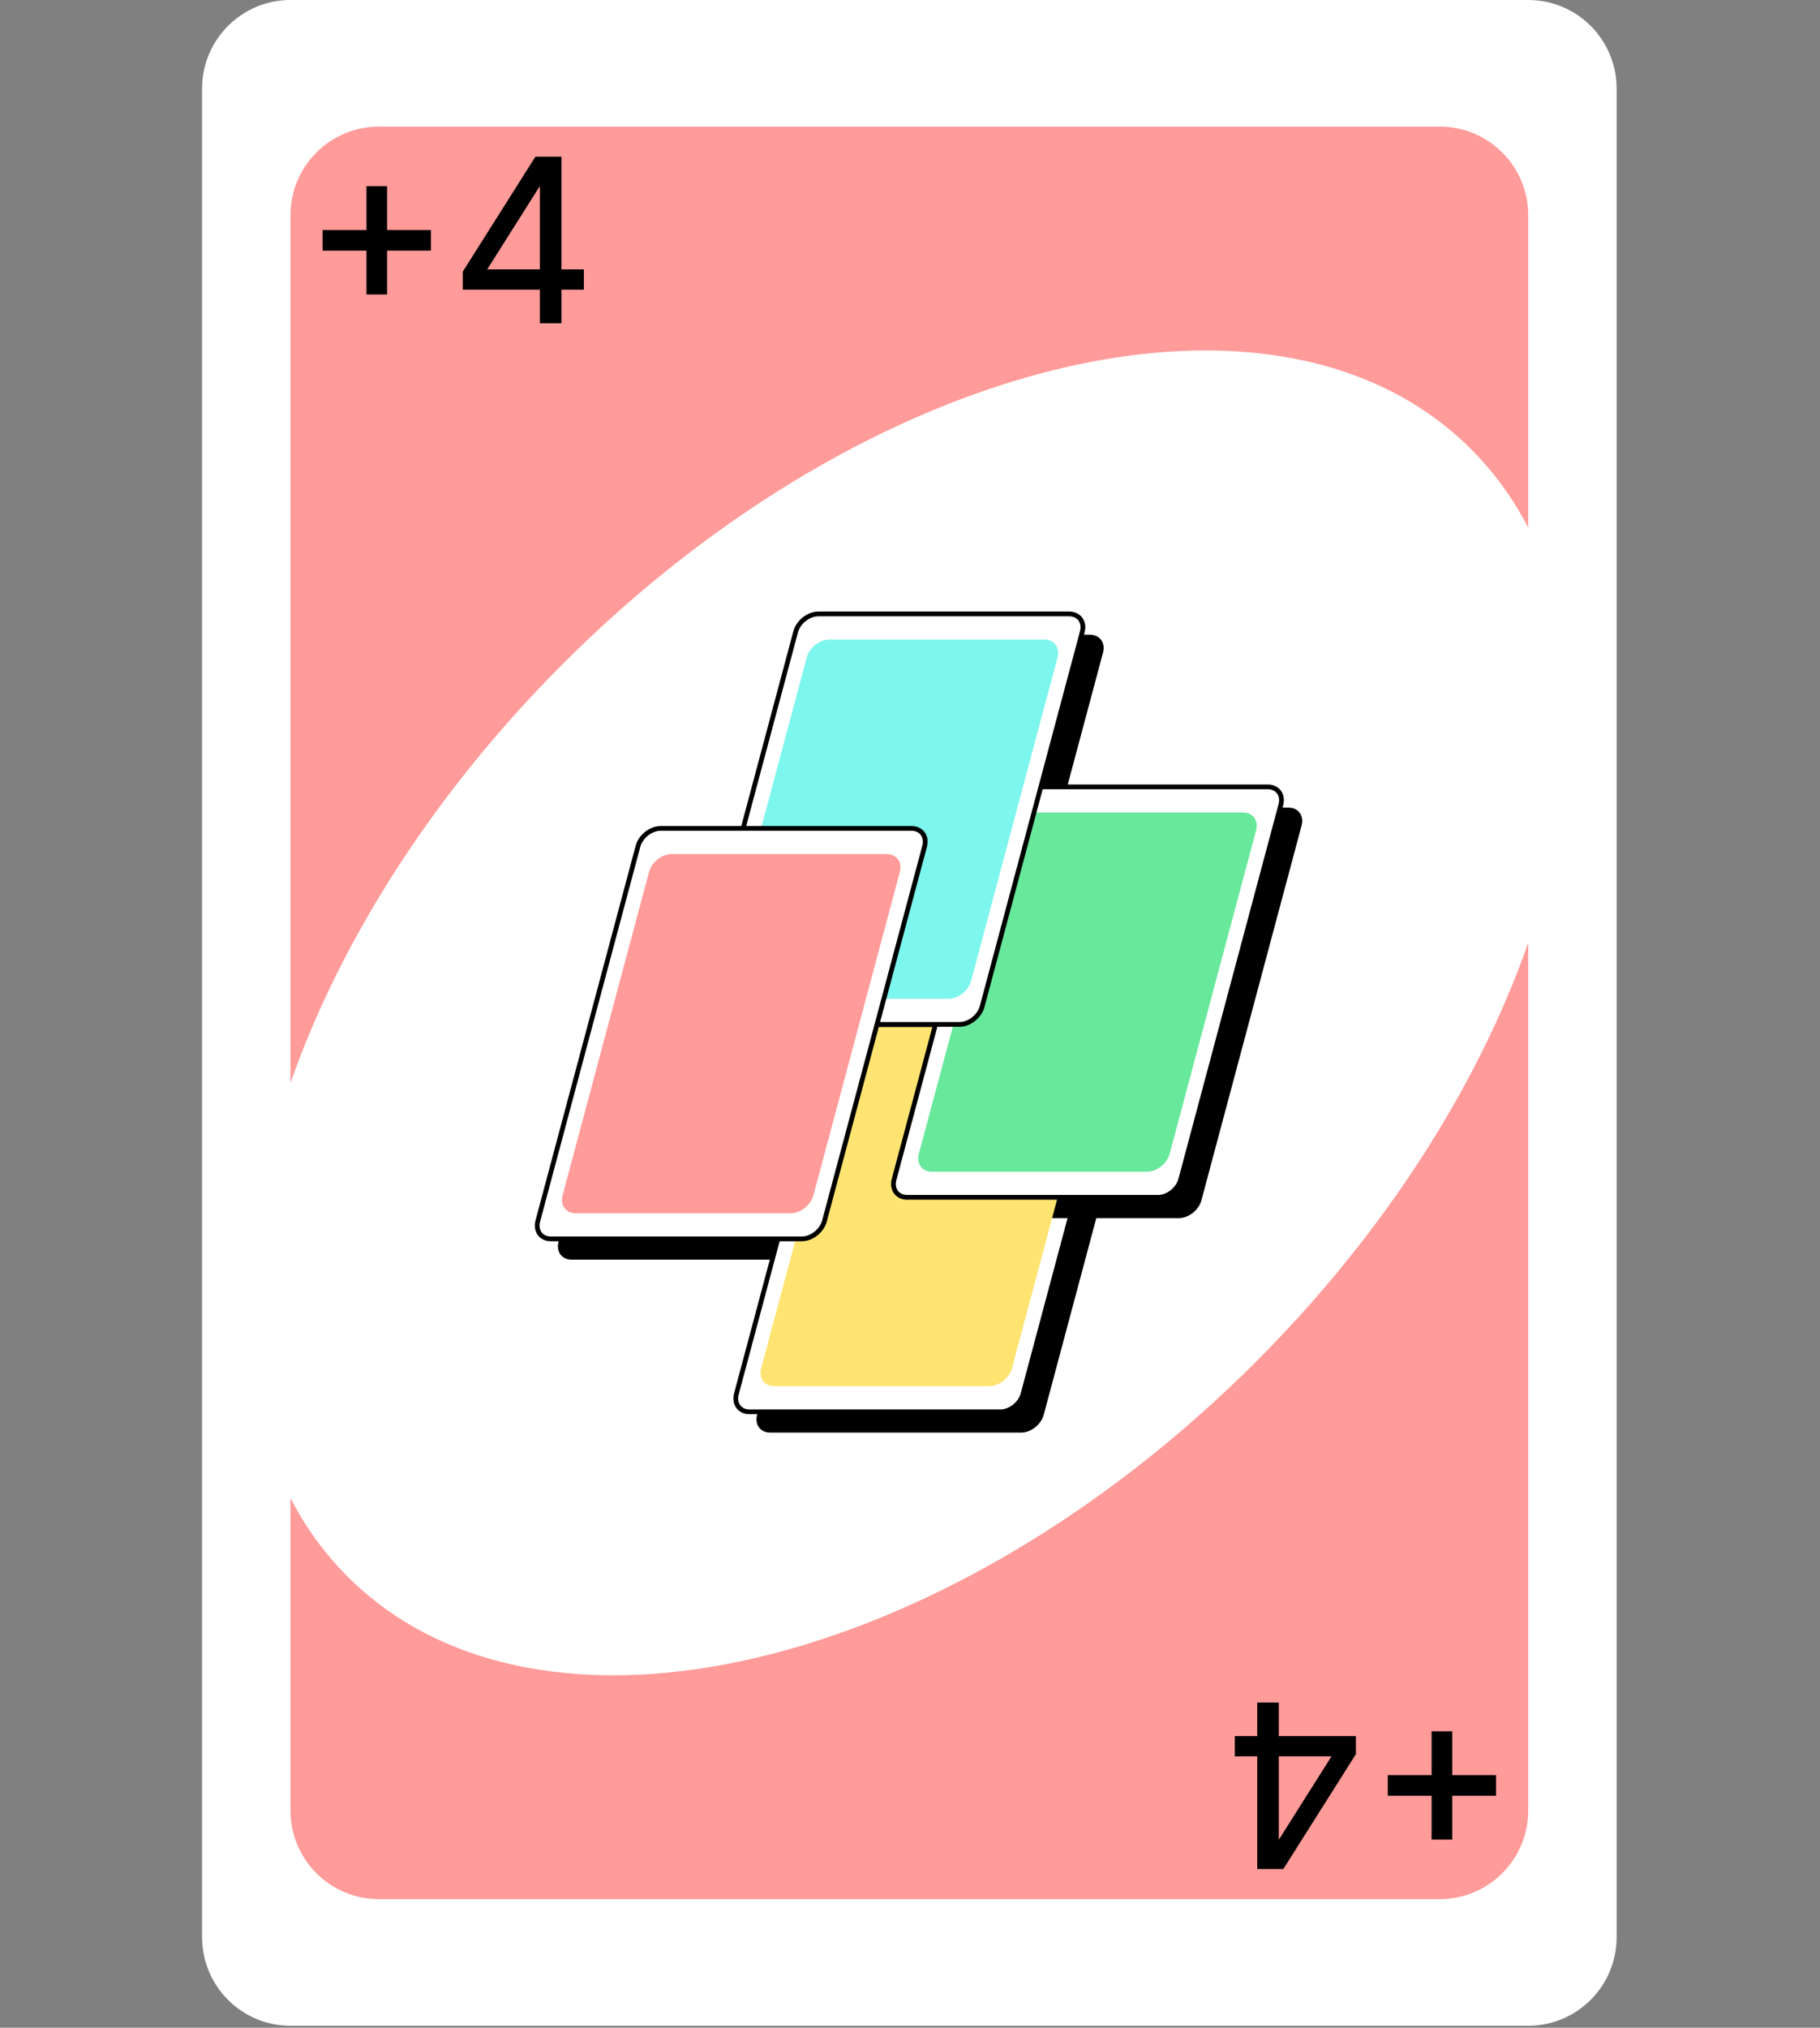 <svg width="527" height="587" viewBox="0 0 527 587" fill="none" xmlns="http://www.w3.org/2000/svg">
<rect x="0" y="0" width="527" height="587" fill="#808080" stroke="none"/>
<path d="M442.51 0H84.11C69.972 0 58.51 11.487 58.51 25.657V560.771C58.51 574.941 69.972 586.429 84.11 586.429H442.51C456.649 586.429 468.11 574.941 468.11 560.771V25.657C468.11 11.487 456.649 0 442.51 0Z" fill="white"/>
<path d="M109.71 36.652H416.91C431.048 36.652 442.51 48.139 442.51 62.309V524.12C442.51 538.29 431.048 549.777 416.91 549.777H109.71C95.571 549.777 84.11 538.29 84.11 524.12V62.309C84.11 48.139 95.571 36.652 109.71 36.652Z" fill="#FF9B99"/>
<path d="M100.57 456.319C156.113 511.986 274.001 484.089 363.88 394.01C453.759 303.93 481.593 185.778 426.05 130.111C370.506 74.443 252.618 102.34 162.74 192.42C72.861 282.499 45.026 400.651 100.57 456.319Z" fill="white"/>
<path d="M254.802 295.885C251.928 295.885 248.995 298.204 248.225 301.084L219.235 409.52C218.465 412.4 220.158 414.719 223.032 414.719H295.657C298.531 414.719 301.465 412.4 302.235 409.52L331.225 301.084C331.995 298.204 330.3 295.885 327.427 295.885H254.802V295.885Z" fill="black"/>
<path d="M197.303 245.824C194.429 245.824 191.495 248.143 190.725 251.024L161.735 359.459C160.965 362.339 162.66 364.658 165.534 364.658H238.159C241.033 364.658 243.967 362.339 244.737 359.459L273.725 251.024C274.495 248.143 272.802 245.824 269.928 245.824H197.303V245.824Z" fill="black"/>
<path d="M321.427 289.872H248.802C245.937 289.872 242.992 292.2 242.224 295.071L213.234 403.505C212.467 406.377 214.167 408.705 217.032 408.705H289.657C292.522 408.705 295.467 406.377 296.235 403.505L325.225 295.071C325.992 292.2 324.292 289.872 321.427 289.872Z" fill="white" stroke="black" stroke-width="1.377"/>
<path d="M300.462 233.798C297.588 233.798 294.654 236.116 293.884 238.997L264.894 347.432C264.124 350.312 265.817 352.631 268.691 352.631H341.318C344.192 352.631 347.124 350.312 347.894 347.432L376.884 238.997C377.654 236.116 375.961 233.798 373.087 233.798H300.462Z" fill="black"/>
<path d="M242.962 183.739C240.088 183.739 237.156 186.058 236.386 188.938L207.395 297.371C206.625 300.252 208.318 302.57 211.192 302.57H283.817C286.691 302.57 289.625 300.252 290.395 297.371L319.386 188.938C320.156 186.058 318.46 183.739 315.587 183.739H242.962Z" fill="black"/>
<path d="M252.004 297.299H314.254C317.119 297.299 318.819 299.627 318.051 302.498L293.033 396.078C292.265 398.95 289.32 401.277 286.455 401.277H224.205C221.34 401.277 219.64 398.95 220.407 396.078L245.426 302.498C246.194 299.627 249.139 297.299 252.004 297.299Z" fill="#FFE471"/>
<path d="M367.086 227.785H294.461C291.596 227.785 288.651 230.113 287.883 232.984L258.893 341.419C258.126 344.29 259.826 346.618 262.691 346.618H335.316C338.181 346.618 341.126 344.29 341.894 341.419L370.884 232.984C371.651 230.113 369.951 227.785 367.086 227.785Z" fill="white" stroke="black" stroke-width="1.377"/>
<path d="M297.663 235.212H359.913C362.778 235.212 364.478 237.54 363.711 240.411L338.692 333.991C337.924 336.862 334.979 339.19 332.114 339.19H269.864C266.999 339.19 265.299 336.862 266.067 333.991L291.085 240.411C291.853 237.54 294.798 235.212 297.663 235.212Z" fill="#68E89B"/>
<path d="M309.588 177.725H236.962C234.097 177.725 231.153 180.053 230.385 182.924L201.395 291.358C200.627 294.229 202.327 296.557 205.192 296.557H277.818C280.683 296.557 283.627 294.229 284.395 291.358L313.385 182.924C314.153 180.053 312.453 177.725 309.588 177.725Z" fill="white" stroke="black" stroke-width="1.377"/>
<path d="M240.165 185.152H302.415C305.28 185.152 306.98 187.48 306.213 190.351L281.194 283.931C280.426 286.803 277.481 289.13 274.616 289.13H212.366C209.501 289.13 207.801 286.803 208.569 283.931L233.587 190.351C234.355 187.48 237.3 185.152 240.165 185.152Z" fill="#7DF6ED"/>
<path d="M263.928 239.812H191.303C188.438 239.812 185.493 242.14 184.726 245.011L155.736 353.445C154.968 356.317 156.668 358.644 159.533 358.644H232.158C235.023 358.644 237.968 356.317 238.736 353.445L267.726 245.011C268.494 242.14 266.793 239.812 263.928 239.812Z" fill="white" stroke="black" stroke-width="1.377"/>
<path d="M194.506 247.239H256.756C259.621 247.239 261.321 249.567 260.553 252.438L235.535 346.018C234.767 348.889 231.822 351.217 228.957 351.217H166.707C163.842 351.217 162.142 348.889 162.909 346.018L187.928 252.438C188.696 249.567 191.641 247.239 194.506 247.239Z" fill="#FF9B99"/>
<path d="M106.504 84.855V54.284H111.692V84.855H106.504ZM93.812 72.163V66.976H124.384V72.163H93.812ZM134.395 83.466V78.741L155.239 45.761H158.666V53.08H156.35L140.601 78V78.37H168.671V83.466H134.395ZM156.721 93.193V82.03V79.829V45.761H162.187V93.193H156.721Z" fill="black"/>
<path d="M106.504 84.855H106.113V85.247H106.504V84.855ZM106.504 54.284V53.893H106.113V54.284H106.504ZM111.692 54.284H112.083V53.893H111.692V54.284ZM111.692 84.855V85.247H112.083V84.855H111.692ZM93.812 72.163H93.421V72.555H93.812V72.163ZM93.812 66.976V66.584H93.421V66.976H93.812ZM124.384 66.976H124.775V66.584H124.384V66.976ZM124.384 72.163V72.555H124.775V72.163H124.384ZM106.895 84.855V54.284H106.113V84.855H106.895ZM106.504 54.675H111.692V53.893H106.504V54.675ZM111.301 54.284V84.855H112.083V54.284H111.301ZM111.692 84.464H106.504V85.247H111.692V84.464ZM94.204 72.163V66.976H93.421V72.163H94.204ZM93.812 67.367H124.384V66.584H93.812V67.367ZM123.992 66.976V72.163H124.775V66.976H123.992ZM124.384 71.772H93.812V72.555H124.384V71.772ZM134.395 83.466H134.003V83.857H134.395V83.466ZM134.395 78.741L134.064 78.532L134.003 78.628V78.741H134.395ZM155.239 45.761V45.37H155.023L154.908 45.552L155.239 45.761ZM158.666 45.761H159.058V45.37H158.666V45.761ZM158.666 53.08V53.471H159.058V53.08H158.666ZM156.35 53.08V52.688H156.135L156.02 52.871L156.35 53.08ZM140.601 78L140.271 77.791L140.21 77.887V78H140.601ZM140.601 78.37H140.21V78.762H140.601V78.37ZM168.671 78.37H169.063V77.979H168.671V78.37ZM168.671 83.466V83.857H169.063V83.466H168.671ZM156.721 93.193H156.33V93.584H156.721V93.193ZM156.721 45.761V45.37H156.33V45.761H156.721ZM162.187 45.761H162.578V45.37H162.187V45.761ZM162.187 93.193V93.584H162.578V93.193H162.187ZM134.786 83.466V78.741H134.003V83.466H134.786ZM134.725 78.95L155.569 45.97L154.908 45.552L134.064 78.532L134.725 78.95ZM155.239 46.152H158.666V45.37H155.239V46.152ZM158.275 45.761V53.08H159.058V45.761H158.275ZM158.666 52.688H156.35V53.471H158.666V52.688ZM156.02 52.871L140.271 77.791L140.932 78.209L156.681 53.289L156.02 52.871ZM140.21 78V78.37H140.993V78H140.21ZM140.601 78.762H168.671V77.979H140.601V78.762ZM168.28 78.37V83.466H169.063V78.37H168.28ZM168.671 83.074H134.395V83.857H168.671V83.074ZM157.112 93.193V82.03H156.33V93.193H157.112ZM157.112 82.03V79.829H156.33V82.03H157.112ZM157.112 79.829V45.761H156.33V79.829H157.112ZM156.721 46.152H162.187V45.37H156.721V46.152ZM161.795 45.761V93.193H162.578V45.761H161.795ZM162.187 92.802H156.721V93.584H162.187V92.802Z" fill="black"/>
<path d="M420.116 501.573V532.145H414.928V501.573H420.116ZM432.808 514.265V519.453H402.236V514.265H432.808ZM392.226 502.963V507.688L371.381 540.668H367.954V533.349H370.27L386.019 508.429V508.058H357.949V502.963H392.226ZM369.899 493.236V504.399V506.599V540.668H364.433V493.236H369.899Z" fill="black"/>
<path d="M420.116 501.573H420.507V501.182H420.116V501.573ZM420.116 532.145V532.536H420.507V532.145H420.116ZM414.928 532.145H414.537V532.536H414.928V532.145ZM414.928 501.573V501.182H414.537V501.573H414.928ZM432.808 514.265H433.199V513.874H432.808V514.265ZM432.808 519.453V519.844H433.199V519.453H432.808ZM402.236 519.453H401.845V519.844H402.236V519.453ZM402.236 514.265V513.874H401.845V514.265H402.236ZM419.725 501.573V532.145H420.507V501.573H419.725ZM420.116 531.753H414.928V532.536H420.116V531.753ZM415.319 532.145V501.573H414.537V532.145H415.319ZM414.928 501.965H420.116V501.182H414.928V501.965ZM432.416 514.265V519.453H433.199V514.265H432.416ZM432.808 519.062H402.236V519.844H432.808V519.062ZM402.628 519.453V514.265H401.845V519.453H402.628ZM402.236 514.656H432.808V513.874H402.236V514.656ZM392.226 502.963H392.617V502.572H392.226V502.963ZM392.226 507.688L392.556 507.897L392.617 507.801V507.688H392.226ZM371.381 540.668V541.059H371.597L371.712 540.877L371.381 540.668ZM367.954 540.668H367.562V541.059H367.954V540.668ZM367.954 533.349V532.958H367.562V533.349H367.954ZM370.27 533.349V533.74H370.485L370.601 533.558L370.27 533.349ZM386.019 508.429L386.349 508.638L386.41 508.542V508.429H386.019ZM386.019 508.058H386.41V507.667H386.019V508.058ZM357.949 508.058H357.557V508.45H357.949V508.058ZM357.949 502.963V502.572H357.557V502.963H357.949ZM369.899 493.236H370.291V492.845H369.899V493.236ZM369.899 540.668V541.059H370.291V540.668H369.899ZM364.433 540.668H364.042V541.059H364.433V540.668ZM364.433 493.236V492.845H364.042V493.236H364.433ZM391.834 502.963V507.688H392.617V502.963H391.834ZM391.895 507.479L371.051 540.459L371.712 540.877L392.556 507.897L391.895 507.479ZM371.381 540.276H367.954V541.059H371.381V540.276ZM368.345 540.668V533.349H367.562V540.668H368.345ZM367.954 533.74H370.27V532.958H367.954V533.74ZM370.601 533.558L386.349 508.638L385.688 508.22L369.939 533.14L370.601 533.558ZM386.41 508.429V508.058H385.627V508.429H386.41ZM386.019 507.667H357.949V508.45H386.019V507.667ZM358.34 508.058V502.963H357.557V508.058H358.34ZM357.949 503.354H392.226V502.572H357.949V503.354ZM369.508 493.236V504.399H370.291V493.236H369.508ZM369.508 504.399V506.599H370.291V504.399H369.508ZM369.508 506.599V540.668H370.291V506.599H369.508ZM369.899 540.276H364.433V541.059H369.899V540.276ZM364.825 540.668V493.236H364.042V540.668H364.825ZM364.433 493.627H369.899V492.845H364.433V493.627Z" fill="black"/>
</svg>
